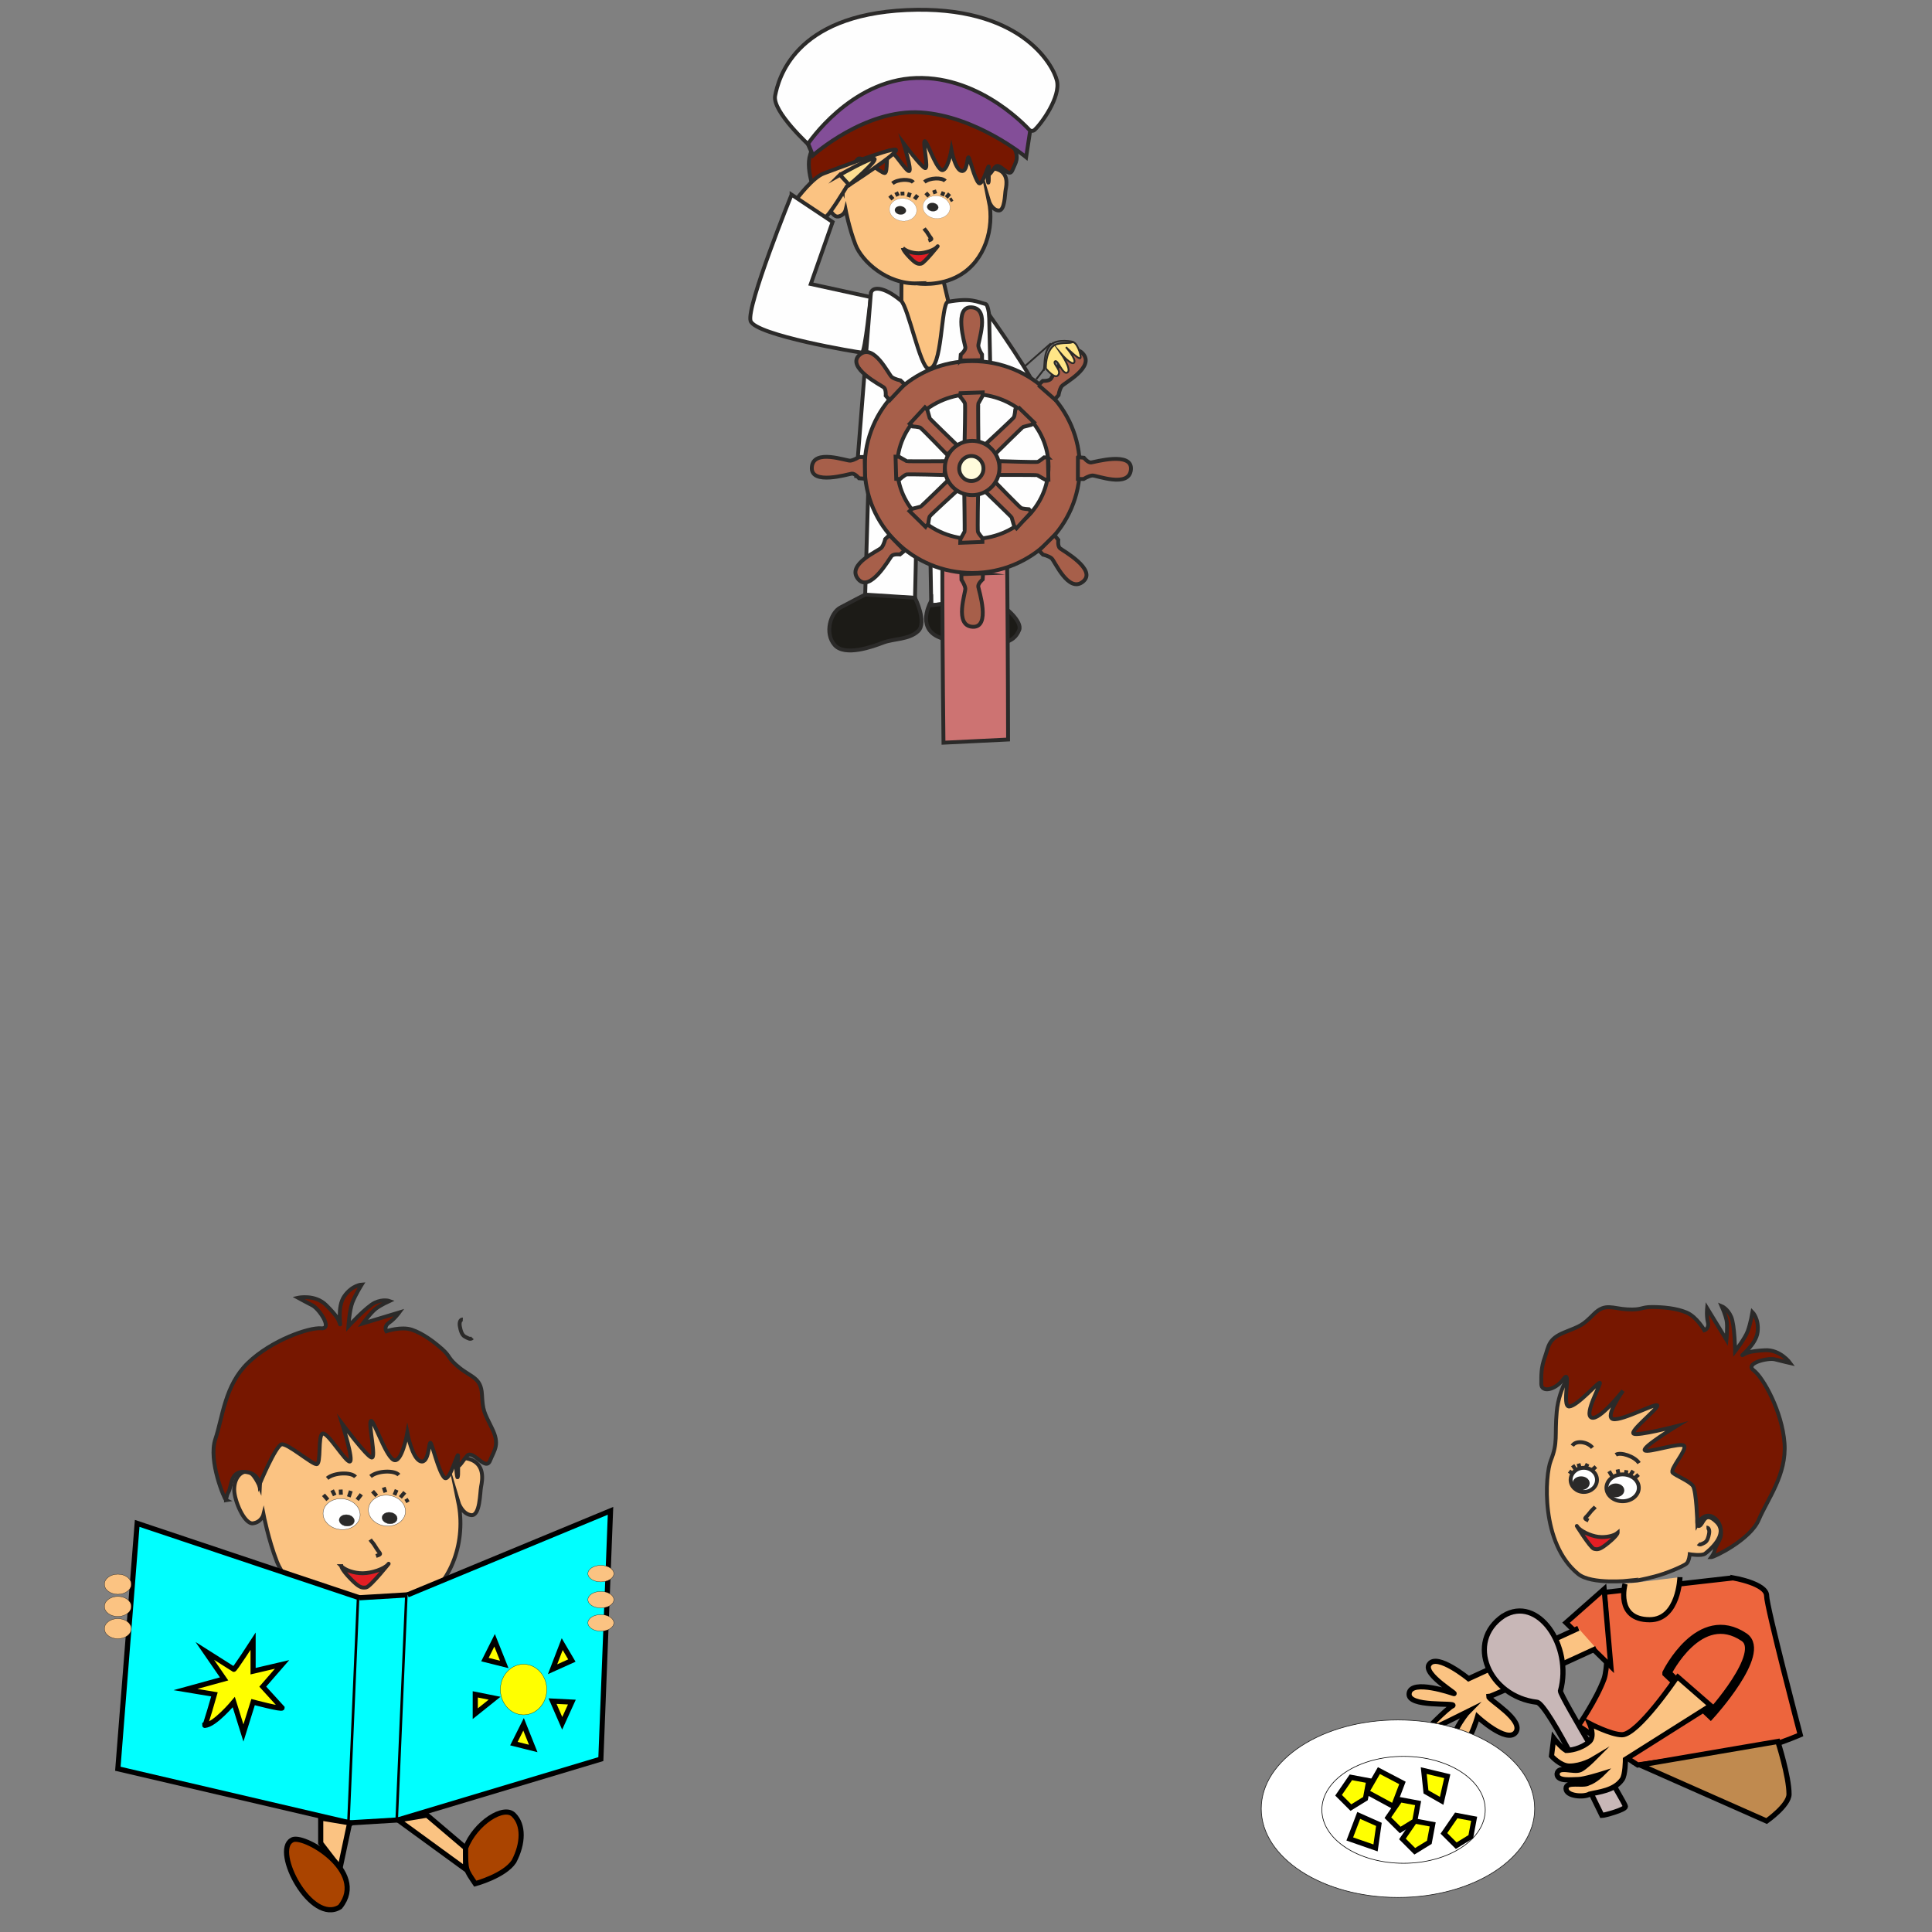 <?xml version="1.0" encoding="UTF-8"?>
<!DOCTYPE svg PUBLIC "-//W3C//DTD SVG 1.1//EN" "http://www.w3.org/Graphics/SVG/1.1/DTD/svg11.dtd">
<!-- Creator: CorelDRAW 2019 (64-Bit) -->
<svg xmlns="http://www.w3.org/2000/svg" xml:space="preserve" width="100mm" height="100mm" version="1.1" style="shape-rendering:geometricPrecision; text-rendering:geometricPrecision; image-rendering:optimizeQuality; fill-rule:evenodd; clip-rule:evenodd"
viewBox="0 0 100 100"
 xmlns:xlink="http://www.w3.org/1999/xlink"
 xmlns:xodm="http://www.corel.com/coreldraw/odm/2003"
 inkscape:version="1.1 (c68e22c387, 2021-05-23)"
 sodipodi:docname="schedule.svg"
 xmlns:inkscape="http://www.inkscape.org/namespaces/inkscape"
 xmlns:sodipodi="http://sodipodi.sourceforge.net/DTD/sodipodi-0.dtd"
 xmlns:svg="http://www.w3.org/2000/svg">
 <rect x="0" y="0" width="100" height="100" fill="#808080" stroke="none"/>
 <defs>
  <style type="text/css">
   <![CDATA[
    .str3 {stroke:#2B2A29;stroke-width:0.03;stroke-miterlimit:22.926}
    .str9 {stroke:black;stroke-width:0.033;stroke-miterlimit:22.926}
    .str8 {stroke:#1A1A1A;stroke-width:0.033;stroke-miterlimit:22.926}
    .str7 {stroke:black;stroke-width:0.469;stroke-miterlimit:22.926}
    .str4 {stroke:black;stroke-width:0.266;stroke-miterlimit:22.926}
    .str6 {stroke:black;stroke-width:0.267;stroke-miterlimit:22.926}
    .str5 {stroke:black;stroke-width:0.013;stroke-miterlimit:22.926}
    .str2 {stroke:#2B2A29;stroke-width:0.094;stroke-miterlimit:22.926}
    .str1 {stroke:#2B2A29;stroke-width:0.018;stroke-miterlimit:22.926}
    .str0 {stroke:#2B2A29;stroke-width:0.2;stroke-miterlimit:22.926}
    .fil3 {fill:none}
    .fil16 {fill:none;fill-rule:nonzero}
    .fil8 {fill:#1C1B17}
    .fil5 {fill:#2B2A29}
    .fil11 {fill:#714684}
    .fil1 {fill:#771700}
    .fil10 {fill:#834E98}
    .fil12 {fill:#A75F4A}
    .fil9 {fill:#CD7372}
    .fil4 {fill:#E31E24}
    .fil0 {fill:#FBC382}
    .fil7 {fill:#FEDE91}
    .fil6 {fill:#FEFEFE}
    .fil14 {fill:#FFE587}
    .fil13 {fill:#FFFBDB}
    .fil2 {fill:white}
    .fil15 {fill:aqua;fill-rule:nonzero}
    .fil19 {fill:#AA4400;fill-rule:nonzero}
    .fil21 {fill:#C08A4F;fill-rule:nonzero}
    .fil22 {fill:#C8B7B7;fill-rule:nonzero}
    .fil20 {fill:#ED653D;fill-rule:nonzero}
    .fil18 {fill:#FBC382;fill-rule:nonzero}
    .fil17 {fill:yellow;fill-rule:nonzero}
    .fil23 {fill:white;fill-rule:nonzero}
   ]]>
  </style>
 </defs>
 <g id="Layer_x0020_1">
  <g id="_2435291028944">
   <polygon class="fil0 str0" points="46.664,13.965 46.633,20.016 49.669,20.406 49.125,15.77 48.684,13.904 "/>
   <g>
    <path class="fil0 str0" d="M47.479 14.669c-1.586,0.047 -2.869,-1.155 -3.196,-1.994 -0.327,-0.84 -0.513,-1.808 -0.513,-1.808 0,0 -0.072,0.294 -0.399,0.341 -0.327,0.046 -0.717,-0.863 -0.717,-1.283 0,-0.42 0.229,-0.691 0.485,-0.691 0.257,0 0.49,0.583 0.49,0.583l0.14 -3.032 7.231 -0.047c0,0 0.093,2.939 0.163,2.706 0.07,-0.233 -0.148,-0.873 0.451,-0.681 0.6,0.192 0.487,0.806 0.441,1.039 -0.047,0.233 -0.034,1.139 -0.384,1.093 -0.35,-0.047 -0.485,-0.494 -0.485,-0.494 0.292,1.436 -0.211,3.09 -1.516,3.849 -1.038,0.604 -2.193,0.42 -2.193,0.42z"/>
    <path class="fil1 str0" d="M42.347 10.325c-0.062,-0.029 -0.69,-1.503 -0.41,-2.327 0.28,-0.824 0.352,-2.041 1.242,-2.9 0.889,-0.859 2.324,-1.357 2.785,-1.318 0.461,0.039 -0.087,-0.748 -0.329,-0.871 -0.242,-0.123 -0.546,-0.291 -0.546,-0.291 0,0 0.644,-0.144 1.07,0.282 0.426,0.426 0.469,0.552 0.521,0.713 0.053,0.161 -0.128,-0.638 0.169,-1.058 0.296,-0.42 0.662,-0.442 0.662,-0.442 0,0 -0.24,0.385 -0.354,0.676 -0.114,0.29 -0.155,0.915 -0.155,0.915 0,0 0.688,-0.75 1.008,-0.899 0.319,-0.149 0.553,-0.065 0.553,-0.065 0,0 -0.323,0.147 -0.512,0.289 -0.188,0.142 -0.498,0.567 -0.498,0.567l1.385 -0.418c0,0 -0.18,0.248 -0.39,0.391 -0.21,0.143 -0.104,0.325 -0.104,0.325 0,0 0.568,-0.196 0.98,-0.056 0.412,0.14 0.834,0.454 1.157,0.742 0.322,0.287 0.194,0.338 0.652,0.705 0.458,0.367 0.819,0.379 0.855,1.01 0.036,0.631 0.071,0.662 0.38,1.288 0.309,0.626 0.102,0.813 -0.071,1.238 -0.172,0.425 -0.648,-0.438 -0.874,-0.185 -0.226,0.253 -0.404,0.662 -0.349,0.102 0.055,-0.56 -0.299,0.965 -0.521,0.727 -0.221,-0.238 -0.454,-1.26 -0.523,-1.322 -0.069,-0.061 -0.054,0.804 -0.377,0.703 -0.323,-0.102 -0.508,-1.078 -0.508,-1.078 0,0 -0.214,1.198 -0.53,1.019 -0.316,-0.178 -0.77,-1.599 -0.861,-1.474 -0.091,0.125 0.22,1.433 0.031,1.39 -0.188,-0.044 -1.117,-1.284 -1.117,-1.284 0,0 0.449,1.416 0.286,1.437 -0.163,0.02 -0.836,-1.121 -1.03,-1.066 -0.193,0.055 -0.049,1.167 -0.234,1.166 -0.186,-0 -1.104,-0.801 -1.331,-0.755 -0.227,0.046 -0.839,1.513 -0.839,1.513 0,0 -0.031,-0.349 -0.413,-0.441 -0.382,-0.093 -0.544,0.076 -0.615,0.235 -0.07,0.16 -0.094,0.407 -0.164,0.52 -0.07,0.113 -0.084,0.297 -0.084,0.297z"/>
    <ellipse class="fil2 str1" transform="matrix(0.388 0.046 -0.046 0.388 46.743 10.857)" rx="1.808" ry="1.499"/>
    <path class="fil3 str0" d="M47.832 11.825c0.088,0.132 0.086,0.08 0.231,0.322 0.145,0.243 0.243,0.22 -0.01,0.303"/>
    <path class="fil4 str0" d="M46.73 12.837c0.139,0.146 0.484,0.274 0.823,0.271 0.339,-0.004 0.813,-0.16 0.964,-0.342 0.151,-0.182 -0.676,0.86 -0.839,0.882 -0.163,0.022 -0.26,0.017 -0.6,-0.335 -0.34,-0.353 -0.347,-0.475 -0.347,-0.475z"/>
    <ellipse class="fil2 str1" transform="matrix(0.388 0.046 -0.046 0.388 48.47 10.724)" rx="1.808" ry="1.499"/>
    <ellipse class="fil5 str1" transform="matrix(0.388 0.046 -0.046 0.388 46.605 10.887)" rx="0.739" ry="0.551"/>
    <ellipse class="fil5 str1" transform="matrix(0.388 0.046 -0.046 0.388 48.277 10.719)" rx="0.739" ry="0.551"/>
    <path class="fil3 str0" d="M46.194 9.494c0.266,-0.226 0.92,-0.246 1.078,-0.054"/>
    <line class="fil3 str0" x1="46.219" y1="10.313" x2="46.054" y2= "10.122" />
    <line class="fil3 str0" x1="46.709" y1="9.921" x2="46.717" y2= "10.117" />
    <line class="fil3 str0" x1="46.384" y1="9.946" x2="46.482" y2= "10.144" />
    <line class="fil3 str0" x1="47.094" y1="9.973" x2="47.019" y2= "10.2" />
    <line class="fil3 str0" x1="47.495" y1="10.103" x2="47.336" y2= "10.31" />
    <line class="fil3 str0" x1="47.922" y1="9.982" x2="48.078" y2= "10.161" />
    <line class="fil3 str0" x1="48.347" y1="9.839" x2="48.414" y2= "10.027" />
    <line class="fil3 str0" x1="48.839" y1="9.932" x2="48.756" y2= "10.13" />
    <line class="fil3 str0" x1="49.15" y1="10.024" x2="48.98" y2= "10.221" />
    <line class="fil3 str0" x1="49.295" y1="10.303" x2="49.173" y2= "10.375" />
    <path class="fil3 str0" d="M47.846 9.422c0.266,-0.226 0.92,-0.246 1.078,-0.054"/>
   </g>
   <path class="fil6 str0" d="M41.936 7.567c0,0 -1.98,-1.795 -1.815,-2.615 0.164,-0.821 0.944,-4.164 6.81,-4.431 5.866,-0.267 7.569,2.81 7.774,3.651 0.205,0.841 -0.8,2.236 -1.169,2.564 -0.369,0.328 -3.097,-1.6 -5.415,-1.559 -2.318,0.041 -5.138,1.549 -5.661,1.969 -0.523,0.421 -0.523,0.421 -0.523,0.421z"/>
   <path class="fil0 str0" d="M41.246 10.288c0,0 0.821,-1.108 1.395,-1.313 0.574,-0.205 3.364,-1.292 3.712,-1.231 0.349,0.061 -2.523,1.908 -2.523,1.908 0,0 -0.924,1.535 -1.097,1.569 -0.174,0.034 -1.487,-0.933 -1.487,-0.933z"/>
   <path class="fil7 str0" d="M43.474 9.049c0,0 1.6,-0.913 1.785,-0.831 0.185,0.082 -1.305,1.354 -1.305,1.354l-0.479 -0.524z"/>
   <path class="fil6 str0" d="M40.972 10.075l2.123 1.415 -1.128 3.21 3.097 0.677c0,0 -0.287,2.872 -0.451,2.872 -0.164,0 -5.538,-0.902 -5.764,-1.641 -0.226,-0.738 2.123,-6.533 2.123,-6.533z"/>
   <path class="fil6 str0" d="M45.074 15.203l-0.749 9.435 7.179 -0.185c-0.164,-2.906 -0.061,-8.614 -0.492,-8.717 -0.418,-0.1 -0.735,-0.337 -1.946,-0.114 -0.376,0.069 -0.273,3.615 -1.024,3.455 -0.415,-0.088 -1.043,-3.21 -1.404,-3.511 -0.941,-0.784 -1.534,-0.732 -1.563,-0.363z"/>
   <path class="fil7 str0" d="M53.202 23.21c0,0 0.157,1.021 0.181,1.87 0.016,0.566 -0.213,1.185 -0.271,1.182 -0.075,-0.003 0.096,-0.804 0.022,-1.264 -0.069,-0.429 -0.123,-0.734 -0.144,-0.731 -0.044,0.006 0.046,0.912 -0.201,0.959 -0.247,0.047 -0.2,-1.789 -0.188,-1.927 0.011,-0.137 -0.078,0.044 -0.465,-0.281 -0.387,-0.325 0.21,-0.525 0.225,-0.512l0.841 0.704z"/>
   <path class="fil6 str0" d="M51.198 16.289c0,0 2.511,3.534 2.532,4.129 0.021,0.595 -0.328,3.364 -0.328,3.364l-1.926 0.079 0.346 -2.705 -0.552 -1.466 -0.072 -3.401z"/>
   <polygon class="fil6 str0" points="44.963,24.622 44.777,30.92 47.361,30.94 47.507,24.556 "/>
   <polygon class="fil6 str0" points="48.081,24.541 48.202,31.33 51.176,30.981 51.198,24.461 "/>
   <path class="fil8 str0" d="M44.781 30.776l2.58 0.165c0,0 0.636,1.272 0.164,1.723 -0.472,0.451 -1.272,0.39 -1.805,0.595 -0.533,0.205 -1.99,0.738 -2.523,0.123 -0.533,-0.615 -0.205,-1.661 0.287,-1.928 0.492,-0.267 1.296,-0.677 1.296,-0.677z"/>
   <path class="fil8 str0" d="M48.198 31.105c0,0 -0.673,1.128 0.127,1.722 0.8,0.595 3.364,0.554 3.692,0.431 0.328,-0.123 0.574,-0.246 0.738,-0.656 0.164,-0.41 -0.697,-1.21 -1.046,-1.292 -0.349,-0.082 -0.533,-0.328 -0.533,-0.328l-2.974 0.349 -0.004 -0.225z"/>
   <path class="fil9 str0" d="M48.835 38.442c0,0 -0.205,-16.327 0.143,-16.86 0.349,-0.533 2.687,-0.431 2.933,-0.021 0.246,0.41 0.267,16.717 0.267,16.717l-3.343 0.164z"/>
   <path class="fil10 str0" d="M41.857 7.494l0.22 0.55c0,0 2.687,-2.41 5.579,-2.225 2.892,0.185 5.456,2.318 5.456,2.318l0.208 -1.37c0,0 -2.483,-2.843 -5.899,-2.731 -3.415,0.113 -5.606,3.418 -5.606,3.418l0.261 0.59 -0.22 -0.55z"/>
   <circle class="fil11 str0" cx="48.136" cy="21.421" r="0.267"/>
   <circle class="fil11 str0" cx="48.12" cy="20.185" r="0.267"/>
   <g>
    <ellipse class="fil12 str0" cx="50.324" cy="24.174" rx="5.567" ry="5.484"/>
    <path class="fil12 str0" d="M49.705 18.662l0.024 -0.309c0,0 0.256,-0.208 0.238,-0.375 -0.018,-0.167 -0.636,-2.147 0.333,-2.07 0.97,0.077 0.315,1.79 0.339,1.993 0.024,0.202 0.19,0.446 0.19,0.446l0.002 0.296 -1.126 0.019z"/>
    <path class="fil12 str0" d="M53.748 19.93l0.225 -0.213c0,0 0.329,0.018 0.428,-0.118 0.099,-0.135 0.971,-2.018 1.637,-1.31 0.666,0.709 -0.969,1.538 -1.087,1.704 -0.118,0.166 -0.159,0.458 -0.159,0.458l-0.198 0.22 -0.847 -0.742z"/>
    <path class="fil12 str0" d="M55.794 23.663l0.309 0.03c0,0 0.203,0.26 0.37,0.245 0.167,-0.015 2.159,-0.595 2.063,0.373 -0.096,0.968 -1.796,0.281 -1.999,0.301 -0.203,0.02 -0.45,0.182 -0.45,0.182l-0.296 -0.004 0.002 -1.126z"/>
    <path class="fil12 str0" d="M54.58 27.705l0.197 0.24c0,0 -0.041,0.327 0.087,0.435 0.128,0.108 1.944,1.112 1.19,1.726 -0.754,0.614 -1.465,-1.076 -1.622,-1.206 -0.157,-0.13 -0.446,-0.191 -0.446,-0.191l-0.206 -0.213 0.8 -0.792z"/>
    <path class="fil12 str0" d="M50.883 29.678l-0.018 0.31c0,0 -0.252,0.213 -0.231,0.379 0.021,0.166 0.673,2.136 -0.297,2.075 -0.971,-0.06 -0.346,-1.785 -0.373,-1.986 -0.027,-0.202 -0.198,-0.443 -0.198,-0.443l-0.007 -0.296 1.125 -0.039z"/>
    <path class="fil12 str0" d="M46.82 28.505l-0.241 0.195c0,0 -0.327,-0.043 -0.436,0.084 -0.109,0.127 -1.124,1.937 -1.734,1.179 -0.61,-0.758 1.085,-1.459 1.216,-1.615 0.131,-0.156 0.194,-0.445 0.194,-0.445l0.214 -0.204 0.787 0.805z"/>
    <path class="fil12 str0" d="M44.773 24.78l-0.309 -0.025c0,0 -0.207,-0.256 -0.374,-0.239 -0.167,0.017 -2.149,0.629 -2.069,-0.34 0.08,-0.969 1.791,-0.309 1.994,-0.333 0.202,-0.023 0.447,-0.189 0.447,-0.189l0.296 -0.001 0.016 1.126z"/>
    <path class="fil12 str0" d="M46.05 20.714l-0.205 -0.233c0,0 0.029,-0.329 -0.102,-0.432 -0.132,-0.103 -1.982,-1.043 -1.25,-1.683 0.732,-0.64 1.502,1.024 1.664,1.148 0.162,0.124 0.452,0.175 0.452,0.175l0.213 0.205 -0.772 0.82z"/>
    <ellipse class="fil6 str0" cx="50.354" cy="24.147" rx="3.918" ry="3.747"/>
    <path class="fil12 str0" d="M47.9 27.259l0.146 -0.131c0,0 0.029,-0.323 0.081,-0.406 0.052,-0.083 1.428,-1.338 1.428,-1.338l-0.446 -0.561c0,0 -1.421,1.389 -1.459,1.401 -0.038,0.012 -0.436,0.112 -0.436,0.112l-0.136 0.121 0.821 0.804z"/>
    <path class="fil12 str0" d="M50.85 28.05l0.005 -0.196c0,0 -0.215,-0.243 -0.239,-0.338 -0.024,-0.095 0.009,-1.957 0.009,-1.957l-0.714 -0.062c0,0 0.032,1.987 0.015,2.022 -0.018,0.036 -0.218,0.394 -0.218,0.394l-0.006 0.182 1.148 -0.044z"/>
    <path class="fil12 str0" d="M49.714 20.351l-0.006 0.196c0,0 0.214,0.244 0.238,0.339 0.024,0.095 -0.018,1.957 -0.018,1.957l0.714 0.065c0,0 -0.024,-1.987 -0.006,-2.022 0.018,-0.036 0.22,-0.393 0.22,-0.393l0.006 -0.182 -1.148 0.039z"/>
    <path class="fil12 str0" d="M52.698 21.064l-0.145 0.132c0,0 -0.027,0.324 -0.079,0.407 -0.052,0.083 -1.421,1.346 -1.421,1.346l0.449 0.559c0,0 1.413,-1.397 1.451,-1.409 0.038,-0.012 0.435,-0.114 0.435,-0.114l0.135 -0.121 -0.826 -0.799z"/>
    <path class="fil12 str0" d="M47.096 21.93l0.135 0.142c0,0 0.324,0.019 0.408,0.069 0.084,0.05 1.379,1.389 1.379,1.389l0.548 -0.462c0,0 -1.429,-1.38 -1.442,-1.418 -0.013,-0.038 -0.124,-0.433 -0.124,-0.433l-0.125 -0.132 -0.78 0.844z"/>
    <path class="fil12 str0" d="M46.388 24.787l0.196 0.007c0,0 0.245,-0.213 0.34,-0.236 0.095,-0.023 1.957,0.027 1.957,0.027l0.069 -0.714c0,0 -1.987,0.014 -2.022,-0.004 -0.036,-0.018 -0.392,-0.222 -0.392,-0.222l-0.182 -0.007 0.034 1.149z"/>
    <path class="fil12 str0" d="M53.39 26.5l-0.136 -0.142c0,0 -0.324,-0.018 -0.408,-0.068 -0.085,-0.05 -1.382,-1.386 -1.382,-1.386l-0.547 0.463c0,0 1.432,1.377 1.445,1.415 0.013,0.038 0.125,0.432 0.125,0.432l0.125 0.132 0.778 -0.846z"/>
    <path class="fil12 str0" d="M54.239 23.681l-0.196 -0.008c0,0 -0.246,0.211 -0.342,0.234 -0.095,0.023 -1.957,-0.038 -1.957,-0.038l-0.073 0.713c0,0 1.987,-0.004 2.022,0.015 0.035,0.018 0.39,0.224 0.39,0.224l0.182 0.008 -0.027 -1.149z"/>
    <ellipse class="fil12 str0" cx="50.319" cy="24.222" rx="1.413" ry="1.405"/>
    <ellipse class="fil13 str0" cx="50.276" cy="24.25" rx="0.628" ry="0.648"/>
   </g>
  </g>
  <path class="fil14 str2" d="M54.136 19.079c-0.009,-0.094 -0.009,-0.804 0.356,-1.148 0.255,-0.241 0.884,-0.147 0.983,-0.206 0.239,-0.143 0.526,0.717 0.446,0.813 -0.08,0.096 -0.748,-0.572 -0.748,-0.572 0,0 0.552,0.628 0.425,0.803 -0.128,0.175 -0.666,-0.449 -0.666,-0.449 0,0 0.548,0.801 0.323,0.958 -0.24,0.168 -0.504,-0.69 -0.645,-0.579 -0.158,0.124 0.389,0.478 0.144,0.737 -0.175,0.184 -0.617,-0.357 -0.617,-0.357z"/>
  <path class="fil3 str2" d="M54.018 19.189c0.079,-0.33 -0.016,-0.942 0.345,-1.319 0.361,-0.377 1.201,-0.173 1.201,-0.173"/>
  <line class="fil3 str2" x1="54.393" y1="17.773" x2="53.002" y2= "18.996" />
  <line class="fil3 str2" x1="54.031" y1="19.123" x2="53.637" y2= "19.63" />
 </g>
 <g id="Layer_x0020_1_0">
  <path class="fil0 str0" d="M18.681 83.553c-2.156,0.063 -3.9,-1.57 -4.344,-2.711 -0.444,-1.142 -0.698,-2.458 -0.698,-2.458 0,0 -0.098,0.4 -0.542,0.463 -0.444,0.063 -0.974,-1.173 -0.974,-1.744 0,-0.571 0.311,-0.939 0.66,-0.939 0.349,0 0.666,0.793 0.666,0.793l0.19 -4.122 9.83 -0.063c0,0 0.127,3.995 0.222,3.678 0.095,-0.317 -0.202,-1.186 0.613,-0.925 0.815,0.261 0.662,1.096 0.599,1.413 -0.063,0.317 -0.046,1.548 -0.521,1.485 -0.476,-0.063 -0.659,-0.672 -0.659,-0.672 0.398,1.951 -0.287,4.2 -2.061,5.232 -1.411,0.821 -2.981,0.571 -2.981,0.571z"/>
  <path class="fil1 str0" d="M11.704 77.648c-0.084,-0.04 -0.938,-2.043 -0.557,-3.163 0.381,-1.121 0.479,-2.774 1.688,-3.942 1.209,-1.168 3.159,-1.844 3.786,-1.791 0.627,0.053 -0.118,-1.018 -0.447,-1.184 -0.329,-0.167 -0.743,-0.395 -0.743,-0.395 0,0 0.876,-0.195 1.455,0.384 0.579,0.579 0.637,0.75 0.709,0.969 0.072,0.218 -0.174,-0.868 0.229,-1.438 0.403,-0.571 0.9,-0.601 0.9,-0.601 0,0 -0.326,0.523 -0.481,0.918 -0.155,0.395 -0.21,1.244 -0.21,1.244 0,0 0.936,-1.019 1.37,-1.222 0.434,-0.203 0.752,-0.088 0.752,-0.088 0,0 -0.44,0.2 -0.696,0.393 -0.256,0.193 -0.677,0.77 -0.677,0.77l1.882 -0.569c0,0 -0.244,0.337 -0.53,0.531 -0.286,0.195 -0.141,0.442 -0.141,0.442 0,0 0.771,-0.267 1.331,-0.077 0.56,0.19 1.134,0.618 1.572,1.008 0.438,0.39 0.264,0.46 0.886,0.958 0.622,0.498 1.113,0.515 1.163,1.373 0.049,0.858 0.096,0.9 0.516,1.752 0.42,0.852 0.138,1.105 -0.096,1.683 -0.234,0.578 -0.881,-0.596 -1.188,-0.251 -0.307,0.344 -0.549,0.9 -0.474,0.139 0.075,-0.761 -0.407,1.312 -0.708,0.988 -0.301,-0.324 -0.617,-1.713 -0.711,-1.797 -0.094,-0.084 -0.073,1.093 -0.512,0.955 -0.439,-0.138 -0.69,-1.465 -0.69,-1.465 0,0 -0.291,1.628 -0.721,1.385 -0.429,-0.242 -1.047,-2.174 -1.171,-2.004 -0.124,0.17 0.298,1.949 0.043,1.889 -0.256,-0.059 -1.519,-1.745 -1.519,-1.745 0,0 0.611,1.925 0.39,1.953 -0.221,0.028 -1.137,-1.524 -1.4,-1.449 -0.263,0.074 -0.066,1.586 -0.319,1.585 -0.252,-0 -1.501,-1.089 -1.809,-1.026 -0.308,0.062 -1.14,2.057 -1.14,2.057 0,0 -0.042,-0.474 -0.561,-0.6 -0.519,-0.126 -0.74,0.103 -0.835,0.32 -0.095,0.217 -0.128,0.553 -0.223,0.707 -0.095,0.154 -0.114,0.404 -0.114,0.404z"/>
  <path class="fil3 str0" d="M23.955 68.296c-0.146,-0.006 -0.188,0.176 -0.152,0.363 0.035,0.188 0.094,0.439 0.264,0.527 0.17,0.088 0.281,0.164 0.381,0.064"/>
  <ellipse class="fil2 str3" transform="matrix(0.528 0.062 -0.062 0.528 17.681 78.372)" rx="1.808" ry="1.499"/>
  <path class="fil3 str0" d="M19.161 79.688c0.12,0.179 0.117,0.108 0.314,0.438 0.197,0.33 0.331,0.298 -0.013,0.411"/>
  <path class="fil4 str0" d="M17.663 81.063c0.189,0.199 0.658,0.372 1.119,0.368 0.461,-0.005 1.105,-0.218 1.311,-0.465 0.206,-0.247 -0.919,1.169 -1.141,1.198 -0.222,0.03 -0.354,0.023 -0.816,-0.456 -0.462,-0.479 -0.472,-0.645 -0.472,-0.645z"/>
  <ellipse class="fil2 str3" transform="matrix(0.528 0.062 -0.062 0.528 20.028 78.19)" rx="1.808" ry="1.499"/>
  <ellipse class="fil5 str3" transform="matrix(0.528 0.062 -0.062 0.528 17.948 78.696)" rx="0.739" ry="0.551"/>
  <ellipse class="fil5 str3" transform="matrix(0.528 0.062 -0.062 0.528 20.168 78.574)" rx="0.739" ry="0.551"/>
  <path class="fil3 str0" d="M16.934 76.518c0.361,-0.307 1.25,-0.334 1.466,-0.074"/>
  <line class="fil3 str0" x1="16.968" y1="77.632" x2="16.744" y2= "77.372" />
  <line class="fil3 str0" x1="17.634" y1="77.1" x2="17.645" y2= "77.365" />
  <line class="fil3 str0" x1="17.192" y1="77.133" x2="17.325" y2= "77.402" />
  <line class="fil3 str0" x1="18.158" y1="77.169" x2="18.055" y2= "77.478" />
  <line class="fil3 str0" x1="18.702" y1="77.346" x2="18.486" y2= "77.628" />
  <line class="fil3 str0" x1="19.282" y1="77.183" x2="19.495" y2= "77.425" />
  <line class="fil3 str0" x1="19.861" y1="76.988" x2="19.952" y2= "77.243" />
  <line class="fil3 str0" x1="20.529" y1="77.114" x2="20.416" y2= "77.384" />
  <line class="fil3 str0" x1="20.952" y1="77.239" x2="20.722" y2= "77.507" />
  <line class="fil3 str0" x1="21.149" y1="77.618" x2="20.984" y2= "77.716" />
  <path class="fil3 str0" d="M19.179 76.421c0.361,-0.307 1.25,-0.334 1.465,-0.074"/>
  <sodipodi:namedview id="namedview41611" pagecolor="#ffffff" bordercolor="#666666" borderopacity="1.0" inkscape:pageshadow="2" inkscape:pageopacity="0.0" inkscape:pagecheckerboard="0" inkscape:document-units="mm" showgrid="false" inkscape:zoom="0.592" inkscape:cx="799" inkscape:cy="195" inkscape:window-width="1902" inkscape:window-height="1033" inkscape:window-x="-2" inkscape:window-y="0" inkscape:window-maximized="0" inkscape:current-layer="layer1"/>
  <polygon id="path42918" class="fil15 str4" points="7.1,78.85 18.6,82.7 18.1,94.35 6.1,91.55 "/>
  <g id="_2637843645952">
   <path id="path42920" class="fil15" d="M18.6 82.7l2.5 -0.15 -0.5 11.65 -2.5 0.15 0.5 -11.65zm0 0l0 0 0 0z"/>
   <path id="_1" class="fil16 str4" d="M18.6 82.7l2.5 -0.15 -0.5 11.65 -2.5 0.15m0.5 -11.65l0 0 0 0z"/>
  </g>
  <g id="_2637843644960">
   <path id="path42922" class="fil15" d="M20.6 94.2l10.5 -3.15 0.5 -12.85 -10.5 4.35 -0.5 11.65zm0 0l0 0 0 0z"/>
   <path id="_1_0" class="fil16 str4" d="M20.6 94.2l10.5 -3.15 0.5 -12.85 -10.5 4.35m-0.5 11.65l0 0 0 0z"/>
  </g>
  <ellipse id="path42970" class="fil17 str5" cx="27.1" cy="87.45" rx="1.2" ry="1.31"/>
  <polygon id="path43111-0" class="fil17 str4" points="25.6,87.9 24.6,87.7 24.6,88.7 "/>
  <path id="path43448" class="fil17 str4" d="M12.6 89.7l0.5 -1.6c0,0 1.5,0.4 1.5,0.3 0,0 -1,-1.1 -1,-1.1l1 -1.15 -1.5 0.35 0 -1.55c0,0 -1,1.55 -1,1.45 0,0 -1.5,-0.95 -1.5,-0.95l1 1.45 -2 0.55 1.5 0.25c0,0 -0.5,1.75 -0.5,1.6 0.5,0 1.5,-1.2 1.5,-1.2l0.5 1.6z"/>
  <ellipse id="path44194" class="fil18 str5" cx="6.1" cy="82" rx="0.695" ry="0.52"/>
  <ellipse id="path44194-3" class="fil18 str5" cx="6.1" cy="83.15" rx="0.695" ry="0.52"/>
  <ellipse id="path44194-6" class="fil18 str5" cx="6.1" cy="84.3" rx="0.695" ry="0.52"/>
  <ellipse id="path44509" class="fil18 str5" cx="31.1" cy="81.45" rx="0.67" ry="0.428"/>
  <ellipse id="path44509-5" class="fil18 str5" cx="31.1" cy="82.8" rx="0.67" ry="0.428"/>
  <ellipse id="path44509-7" class="fil18 str5" cx="31.1" cy="84" rx="0.67" ry="0.428"/>
  <polygon id="path44659" class="fil18 str4" points="22.1,93.95 24.1,95.65 24.1,96.75 20.6,94.2 "/>
  <polygon id="path44661" class="fil18 str4" points="16.6,94.2 16.6,95.4 17.6,96.7 18.1,94.35 16.6,94.1 " sodipodi:nodetypes="cccccc"/>
  <polygon id="path43111-5" class="fil17 str4" points="25.6,84.9 25.1,85.9 26.1,86.15 "/>
  <polygon id="path43111-3" class="fil17 str4" points="28.6,86.4 29.6,85.95 29.1,85.1 "/>
  <polygon id="path43111-39" class="fil17 str4" points="29.1,89.2 29.6,88.1 28.6,88.05 "/>
  <polygon id="path43111" class="fil17 str4" points="27.1,89.25 26.6,90.25 27.6,90.5 "/>
  <path id="path13514" class="fil19 str4" d="M24.6 97.5c-0.5,-0.75 -0.5,-0.65 -0.5,-1.85 0.5,-1.3 2,-2.25 2.5,-1.7 0.5,0.5 0.5,1.45 0,2.4 -0.5,0.75 -2,1.15 -2,1.15z" sodipodi:nodetypes="csssc"/>
  <path id="path13905" class="fil19 str4" d="M17.6 98.7c-1.5,0.95 -3.5,-2.9 -2.5,-3.45 0.5,-0.4 4,1.6 2.5,3.45z"/>
  <path id="path33254" class="fil20 str6" d="M89.7 81.67c0,0 1.74,0.29 1.74,0.928 0,0.58 1.74,7.192 1.74,7.192 0,0 -2.9,1.276 -4.64,1.102 -0.58,0 -3.77,0.464 -3.77,0.464l-3.074 -2.03c0,0 0.928,-1.334 1.334,-2.436 0.348,-1.102 0,-4.466 0,-4.466l6.67 -0.754z"/>
  <g id="_2637843635136">
   <path id="path33256" class="fil18" d="M84.112 81.981c0,0 -0.522,1.856 1.276,1.856 1.508,0 1.566,-2.204 1.566,-2.204l-2.842 0.348zm0 0l0 0 0 0z" sodipodi:nodetypes="csc"/>
   <path id="_1_1" class="fil16 str6" d="M84.112 81.981c0,0 -0.522,1.856 1.276,1.856 1.508,0 1.566,-2.204 1.566,-2.204m-2.842 0.348l0 0 0 0z"/>
  </g>
  <path id="path33310" class="fil16 str7" d="M86.278 86.6l2.262 2.146c0,0 2.9,-3.19 1.74,-4.002 -2.32,-1.566 -4.002,1.856 -4.002,1.856z" sodipodi:nodetypes="ccsc"/>
  <polygon id="path33312" class="fil20 str6" points="81.058,83.99 83.378,86.252 83.03,82.25 "/>
  <path id="path33522" class="fil21 str6" d="M92.02 90.138c0,0 0.58,1.798 0.58,2.726 0,0.58 -1.16,1.392 -1.16,1.392l-6.554 -2.9 7.134 -1.218z" sodipodi:nodetypes="caccc"/>
  <g id="_2637843633760">
   <path id="path34689" class="fil18" d="M81.696 84.28l-5.684 2.61c0,0 -1.624,-1.334 -2.03,-0.754 -0.406,0.522 1.682,1.682 1.218,1.508 0,0 -2.146,-0.754 -2.262,0 -0.116,0.754 2.436,0.464 2.262,0.638 -0.29,0.116 -1.508,1.392 -1.508,1.392 0.116,0 2.32,-1.102 2.32,-1.102 -0.174,0.174 -1.218,1.566 -0.638,1.856 0.58,0.29 1.102,-1.566 1.102,-1.566 0,0 1.508,1.392 1.972,0.812 0.464,-0.638 -1.392,-1.682 -1.392,-1.856 0.174,0 5.568,-2.494 5.568,-2.494l-0.928 -1.044zm0 0l0 0 0 0z" sodipodi:nodetypes="ccssssccscssc"/>
   <path id="_1_2" class="fil16 str6" d="M81.696 84.28l-5.684 2.61c0,0 -1.624,-1.334 -2.03,-0.754 -0.406,0.522 1.682,1.682 1.218,1.508 0,0 -2.146,-0.754 -2.262,0 -0.116,0.754 2.436,0.464 2.262,0.638 -0.29,0.116 -1.508,1.392 -1.508,1.392 0.116,0 2.32,-1.102 2.32,-1.102 -0.174,0.174 -1.218,1.566 -0.638,1.856 0.58,0.29 1.102,-1.566 1.102,-1.566 0,0 1.508,1.392 1.972,0.812 0.464,-0.638 -1.392,-1.682 -1.392,-1.856 0.174,0 5.568,-2.494 5.568,-2.494m-0.928 -1.044l0 0 0 0z"/>
  </g>
  <path id="path34804" class="fil22 str6" d="M77.81 83.642c-1.972,1.334 -0.754,4.176 1.74,4.466 0.58,0.058 3.364,5.858 3.364,5.858 0.116,0 1.218,-0.29 1.218,-0.464 0,-0.174 -3.364,-5.684 -3.364,-5.974 0.638,-2.32 -1.16,-4.988 -2.958,-3.886z" sodipodi:nodetypes="cscscc"/>
  <g id="_2637843631840">
   <path id="path33704" class="fil18" d="M86.742 86.89c0,0 -1.972,2.9 -2.784,2.9 -0.58,0 -1.682,-0.58 -1.682,-0.58 0,0 0.29,0.638 0,0.928 -0.464,0.406 -1.044,0.464 -1.218,0.464 -0.29,-0.174 -0.638,-0.638 -0.638,-0.638l-0.116 0.928c0,0 0.464,0.522 0.928,0.522 0.638,0 1.218,-0.348 1.218,-0.348 0,0 -0.406,0.406 -0.638,0.522 -0.348,0.174 -1.16,-0.232 -1.218,0.232 0,0.406 0.754,0.29 1.102,0.29 0.29,0 1.218,-0.29 1.218,-0.29 0,0 -0.348,0.348 -0.696,0.464 -0.29,0.174 -1.16,-0.116 -1.16,0.29 0,0.406 0.928,0.464 1.218,0.29 0.464,-0.116 1.276,-0.174 1.682,-0.754 0.174,-0.232 0.174,-1.044 0.174,-1.044l4.408 -2.784 -1.798 -1.566 0 0.174zm0 0l0 0 0 0z" sodipodi:nodetypes="cscssccscasscssssccc"/>
   <path id="_1_3" class="fil16 str6" d="M86.742 86.89c0,0 -1.972,2.9 -2.784,2.9 -0.58,0 -1.682,-0.58 -1.682,-0.58 0,0 0.29,0.638 0,0.928 -0.464,0.406 -1.044,0.464 -1.218,0.464 -0.29,-0.174 -0.638,-0.638 -0.638,-0.638l-0.116 0.928c0,0 0.464,0.522 0.928,0.522 0.638,0 1.218,-0.348 1.218,-0.348 0,0 -0.406,0.406 -0.638,0.522 -0.348,0.174 -1.16,-0.232 -1.218,0.232 0,0.406 0.754,0.29 1.102,0.29 0.29,0 1.218,-0.29 1.218,-0.29 0,0 -0.348,0.348 -0.696,0.464 -0.29,0.174 -1.16,-0.116 -1.16,0.29 0,0.406 0.928,0.464 1.218,0.29 0.464,-0.116 1.276,-0.174 1.682,-0.754 0.174,-0.232 0.174,-1.044 0.174,-1.044l4.408 -2.784 -1.798 -1.566m0 0.174l0 0 0 0z"/>
  </g>
  <ellipse id="path35801" class="fil23 str8" cx="72.358" cy="93.618" rx="7.076" ry="4.594"/>
  <ellipse id="path35923" class="fil23 str9" cx="72.648" cy="93.676" rx="4.228" ry="2.767"/>
  <polygon id="path36078" class="fil17 str6" points="70.734,92.748 71.372,91.646 72.59,92.284 72.126,93.502 "/>
  <polygon id="path36080" class="fil17 str6" points="73.808,92.748 73.692,91.646 74.91,91.936 74.62,93.212 "/>
  <polygon id="path36082" class="fil17 str6" points="71.372,94.43 70.328,93.966 69.864,95.184 71.198,95.648 "/>
  <polygon id="path36084" class="fil17 str6" points="73.228,94.256 72.59,95.184 73.228,95.822 73.982,95.358 74.156,94.43 "/>
  <polygon id="path36084-2" class="fil17 str6" points="69.922,91.994 69.284,92.922 69.922,93.56 70.676,93.096 70.85,92.168 "/>
  <polygon id="path36084-8" class="fil17 str6" points="72.474,93.154 71.836,94.082 72.474,94.72 73.228,94.256 73.402,93.328 "/>
  <polygon id="path36084-1" class="fil17 str6" points="75.374,93.966 74.736,94.894 75.374,95.532 76.128,95.068 76.302,94.14 "/>
  <path class="fil0 str0" d="M84.324 81.817c0.337,0.031 0.684,-0.061 1.308,-0.215 0.623,-0.153 1.533,-0.552 1.665,-0.674 0.133,-0.123 0.164,-0.48 0.164,-0.48 0,0 0.618,0.102 0.792,-0.031 0.174,-0.133 1.252,-0.991 0.598,-1.635 -0.654,-0.644 -0.674,0.153 -0.909,0.204 -0.235,0.051 0.072,-1.236 0.041,-1.369 -0.031,-0.133 0.541,-4.547 0.01,-5.241 -0.531,-0.695 -2.615,-2.656 -3.515,-2.615 -0.899,0.041 -2.442,0.991 -2.748,0.95 -0.306,-0.041 -1.042,1.114 -1.154,2.36 -0.112,1.246 0.071,1.584 -0.306,2.523 -0.302,0.75 -0.548,4.282 1.419,5.876 0.687,0.557 2.637,0.346 2.637,0.346z"/>
  <path class="fil1 str0" d="M88.58 80.595c0.087,0.026 2.007,-0.879 2.457,-1.941 0.45,-1.063 1.451,-2.329 1.328,-3.964 -0.123,-1.635 -1.103,-3.392 -1.594,-3.76 -0.49,-0.368 0.746,-0.664 1.093,-0.572 0.347,0.092 0.797,0.194 0.797,0.194 0,0 -0.511,-0.71 -1.308,-0.664 -0.797,0.046 -0.95,0.133 -1.144,0.245 -0.194,0.112 0.69,-0.518 0.766,-1.195 0.077,-0.677 -0.266,-1.022 -0.266,-1.022 0,0 -0.102,0.593 -0.245,0.981 -0.143,0.388 -0.654,1.042 -0.654,1.042 0,0 -0.02,-1.349 -0.204,-1.778 -0.184,-0.429 -0.49,-0.552 -0.49,-0.552 0,0 0.191,0.431 0.252,0.737 0.061,0.306 -0.007,1 -0.007,1l-1.001 -1.635c0,0 -0.041,0.404 0.041,0.731 0.082,0.327 -0.184,0.414 -0.184,0.414 0,0 -0.388,-0.695 -0.919,-0.919 -0.531,-0.225 -1.226,-0.286 -1.798,-0.286 -0.572,0 -0.49,0.163 -1.267,0.123 -0.776,-0.041 -1.144,-0.347 -1.737,0.245 -0.593,0.593 -0.654,0.593 -1.512,0.94 -0.858,0.347 -0.817,0.715 -1.022,1.287 -0.204,0.572 -0.184,0.94 -0.184,1.389 0,0.45 0.715,0.337 1.155,-0.266 0.439,-0.603 -0.133,1.471 0.296,1.43 0.429,-0.041 1.451,-1.226 1.573,-1.226 0.123,0 -0.838,1.614 -0.429,1.798 0.409,0.184 1.635,-1.389 1.635,-1.389 0,0 -0.981,1.369 -0.511,1.471 0.47,0.102 2.309,-0.899 2.289,-0.695 -0.021,0.204 -1.451,1.328 -1.226,1.451 0.225,0.123 2.207,-0.388 2.207,-0.388 0,0 -1.778,1.083 -1.635,1.246 0.143,0.164 1.9,-0.45 2.043,-0.225 0.143,0.225 -0.776,1.226 -0.593,1.389 0.184,0.164 0.858,0.429 1.042,0.674 0.184,0.245 0.232,1.96 0.232,1.96 0,0 0.33,-0.601 0.789,-0.355 0.46,0.245 0.48,0.838 0.409,1.058 -0.071,0.22 -0.266,0.485 -0.296,0.659 -0.031,0.174 -0.178,0.368 -0.178,0.368z"/>
  <ellipse class="fil2 str0" cx="83.987" cy="77.009" rx="0.838" ry="0.695"/>
  <ellipse class="fil2 str0" cx="81.977" cy="76.598" rx="0.682" ry="0.625"/>
  <path class="fil3 str0" d="M82.57 77.997c-0.123,0.143 -0.112,0.082 -0.317,0.347 -0.204,0.266 -0.317,0.225 -0.031,0.358"/>
  <path class="fil4 str0" d="M83.728 79.342c-0.184,0.153 -0.608,0.255 -1.006,0.204 -0.399,-0.051 -0.935,-0.301 -1.088,-0.536 -0.153,-0.235 0.677,1.106 0.866,1.155 0.189,0.049 0.304,0.056 0.753,-0.312 0.45,-0.368 0.475,-0.511 0.475,-0.511z"/>
  <ellipse class="fil5 str0" cx="83.631" cy="77.14" rx="0.342" ry="0.255"/>
  <ellipse class="fil5 str0" cx="81.839" cy="76.771" rx="0.342" ry="0.255"/>
  <path class="fil3 str0" d="M88.328 79.068c0.128,-0.005 0.164,0.153 0.133,0.317 -0.031,0.164 -0.082,0.383 -0.23,0.46 -0.148,0.077 -0.245,0.143 -0.332,0.056"/>
  <path class="fil3 str0" d="M84.837 75.73c-0.225,-0.347 -0.96,-0.593 -1.206,-0.429"/>
  <path class="fil3 str0" d="M82.426 74.933c-0.245,-0.306 -0.858,-0.409 -1.042,-0.102"/>
  <line class="fil3 str0" x1="84.588" y1="76.525" x2="84.809" y2= "76.323" />
  <line class="fil3 str0" x1="84.185" y1="76.098" x2="84.148" y2= "76.327" />
  <line class="fil3 str0" x1="84.533" y1="76.124" x2="84.39" y2= "76.343" />
  <line class="fil3 str0" x1="83.726" y1="76.057" x2="83.783" y2= "76.335" />
  <line class="fil3 str0" x1="83.286" y1="76.149" x2="83.445" y2= "76.415" />
  <line class="fil3 str0" x1="82.602" y1="75.914" x2="82.392" y2= "76.102" />
  <line class="fil3 str0" x1="82.172" y1="75.766" x2="82.068" y2= "75.978" />
  <line class="fil3 str0" x1="81.703" y1="75.756" x2="81.773" y2= "76.001" />
  <line class="fil3 str0" x1="81.401" y1="75.838" x2="81.573" y2= "76.094" />
  <line class="fil3 str0" x1="81.217" y1="76.144" x2="81.35" y2= "76.246" />
 </g>
</svg>
